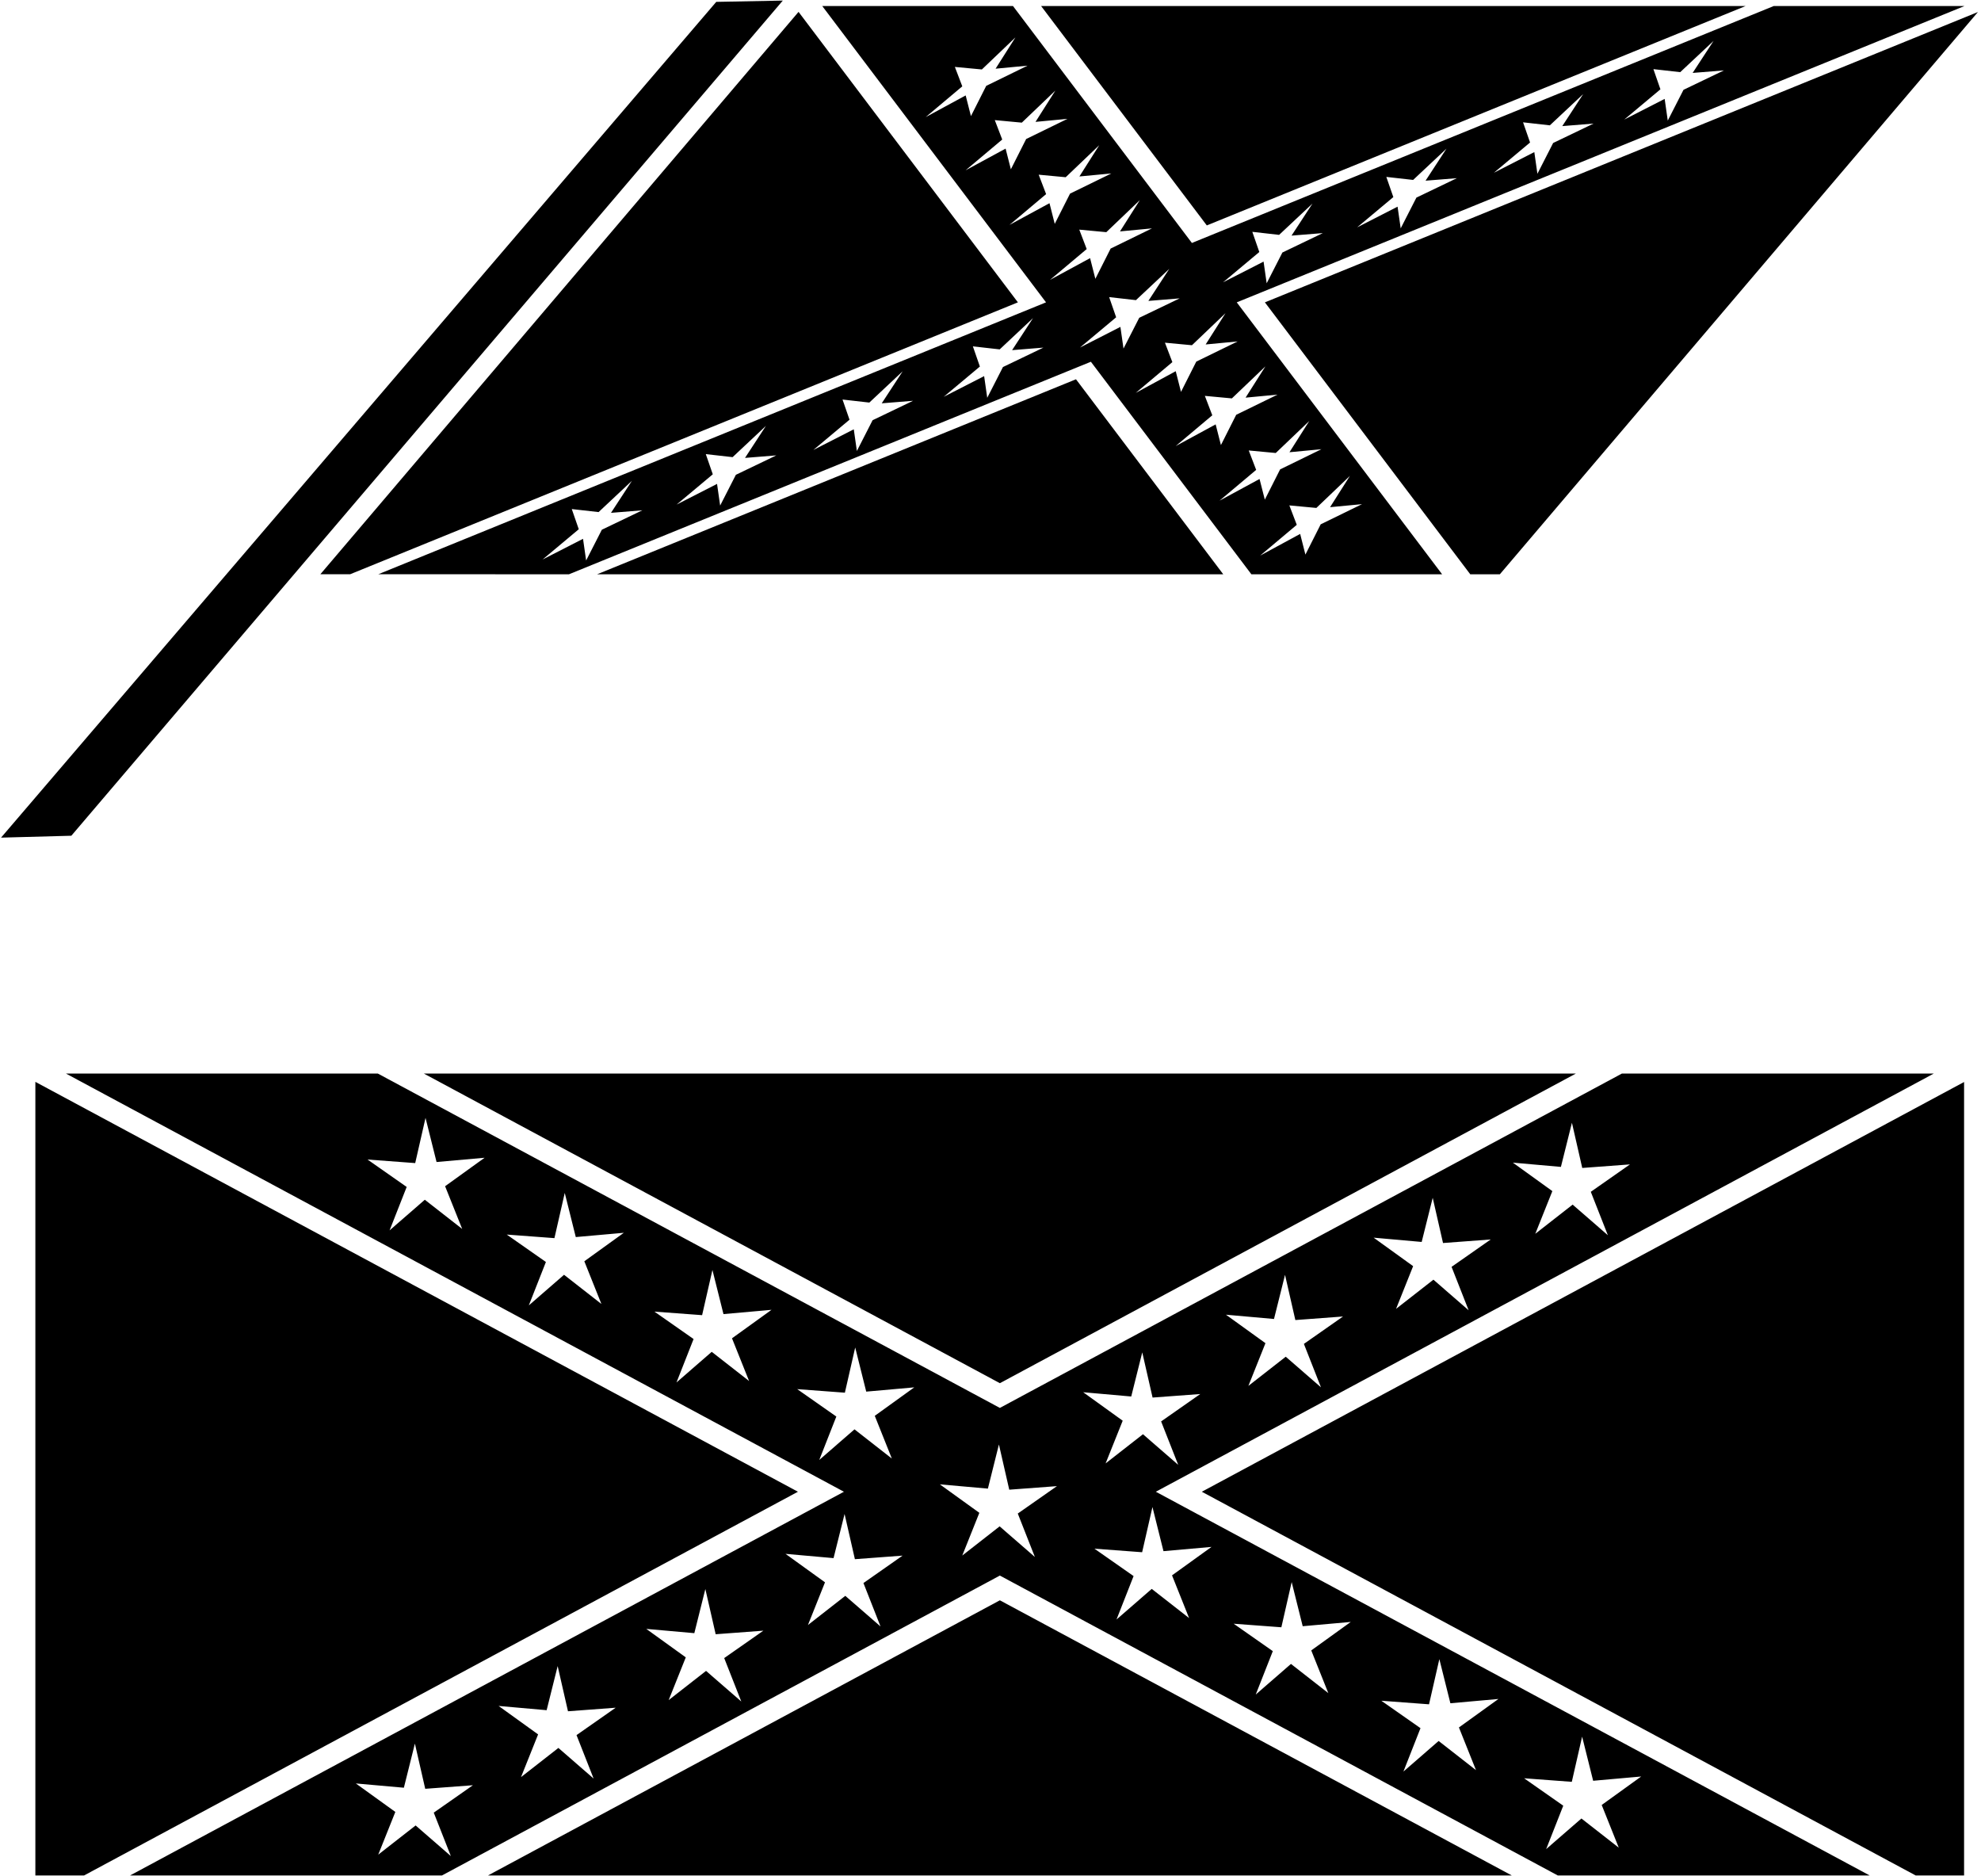 <?xml version="1.0" encoding="UTF-8"?>
<svg xmlns="http://www.w3.org/2000/svg" xmlns:xlink="http://www.w3.org/1999/xlink" width="489pt" height="463pt" viewBox="0 0 489 463" version="1.1">
<g id="surface1">
<path style=" stroke:none;fill-rule:nonzero;fill:rgb(0%,0%,0%);fill-opacity:1;" d="M 246.812 341.363 L 388.996 264.949 L 104.629 264.949 L 246.812 341.363 "/>
<path style=" stroke:none;fill-rule:nonzero;fill:rgb(0%,0%,0%);fill-opacity:1;" d="M 8.73 266.996 L 8.73 462.855 L 20.746 462.855 L 196.965 368.152 L 8.73 266.996 "/>
<path style=" stroke:none;fill-rule:nonzero;fill:rgb(0%,0%,0%);fill-opacity:1;" d="M 120.449 462.855 L 373.18 462.855 L 246.812 394.945 L 120.449 462.855 "/>
<path style=" stroke:none;fill-rule:nonzero;fill:rgb(0%,0%,0%);fill-opacity:1;" d="M 477.344 264.949 L 400.355 264.949 L 246.812 347.465 L 93.273 264.949 L 16.285 264.949 L 208.32 368.152 L 32.102 462.855 L 109.094 462.855 L 246.812 388.84 L 384.535 462.855 L 461.523 462.855 L 285.309 368.152 Z M 385.301 287.984 L 388.023 277.09 L 390.57 288.246 L 402.344 287.367 L 392.68 294.133 L 396.895 304.848 L 388.199 297.293 L 378.977 304.496 L 383.191 293.957 L 373.441 286.93 Z M 350.934 306.504 L 353.656 295.613 L 356.203 306.77 L 367.977 305.891 L 358.312 312.652 L 362.527 323.371 L 353.832 315.816 L 344.609 323.02 L 348.824 312.477 L 339.074 305.449 Z M 314.48 325.516 L 317.203 314.625 L 319.75 325.781 L 331.52 324.902 L 321.859 331.664 L 326.074 342.383 L 317.379 334.828 L 308.156 342.031 L 312.371 331.488 L 302.621 324.461 Z M 114.09 303.293 L 104.863 296.09 L 96.168 303.645 L 100.387 292.93 L 90.723 286.164 L 102.492 287.043 L 105.039 275.887 L 107.762 286.777 L 119.621 285.727 L 109.871 292.754 Z M 148.453 321.812 L 139.23 314.609 L 130.535 322.164 L 134.754 311.449 L 125.09 304.684 L 136.859 305.562 L 139.406 294.406 L 142.129 305.301 L 153.988 304.246 L 144.238 311.273 Z M 184.91 340.828 L 175.688 333.625 L 166.988 341.18 L 171.207 330.461 L 161.543 323.699 L 173.312 324.574 L 175.859 313.422 L 178.586 324.312 L 190.441 323.258 L 180.691 330.285 Z M 111.289 458.066 L 102.594 450.512 L 93.367 457.715 L 97.586 447.172 L 87.836 440.145 L 99.695 441.199 L 102.414 430.309 L 104.965 441.465 L 116.734 440.586 L 107.07 447.348 Z M 146.531 438.934 L 137.836 431.379 L 128.609 438.582 L 132.828 428.039 L 123.078 421.016 L 134.934 422.066 L 137.656 411.176 L 140.203 422.332 L 151.977 421.453 L 142.312 428.215 Z M 182.984 419.922 L 174.285 412.367 L 165.062 419.57 L 169.281 409.027 L 159.531 402 L 171.391 403.055 L 174.113 392.164 L 176.66 403.32 L 188.43 402.441 L 178.766 409.203 Z M 217.352 401.398 L 208.656 393.844 L 199.434 401.047 L 203.648 390.508 L 193.898 383.48 L 205.758 384.535 L 208.48 373.641 L 211.027 384.797 L 222.797 383.918 L 213.137 390.684 Z M 215.934 349.418 L 220.148 359.961 L 210.926 352.754 L 202.23 360.309 L 206.445 349.594 L 196.785 342.828 L 208.555 343.707 L 211.102 332.551 L 213.824 343.445 L 225.684 342.391 Z M 255.453 384.25 L 246.754 376.695 L 237.531 383.898 L 241.746 373.355 L 231.996 366.328 L 243.855 367.383 L 246.578 356.492 L 249.129 367.648 L 260.898 366.77 L 251.234 373.531 Z M 279.238 344.648 L 281.961 333.758 L 284.508 344.91 L 296.281 344.035 L 286.617 350.797 L 290.836 361.516 L 282.137 353.961 L 272.914 361.16 L 277.133 350.621 L 267.379 343.594 Z M 387.992 439.746 L 390.539 428.59 L 393.262 439.484 L 405.121 438.43 L 395.371 445.457 L 399.586 455.996 L 390.363 448.793 L 381.664 456.348 L 385.883 445.633 L 376.219 438.867 Z M 352.75 420.613 L 355.297 409.461 L 358.02 420.352 L 369.879 419.297 L 360.129 426.324 L 364.344 436.863 L 355.121 429.66 L 346.426 437.215 L 350.641 426.5 L 340.98 419.734 Z M 316.297 401.602 L 318.844 390.445 L 321.566 401.34 L 333.426 400.285 L 323.676 407.312 L 327.891 417.852 L 318.668 410.648 L 309.973 418.203 L 314.188 407.488 L 304.523 400.723 Z M 287.199 382.816 L 299.059 381.766 L 289.309 388.789 L 293.523 399.332 L 284.301 392.129 L 275.605 399.684 L 279.82 388.965 L 270.156 382.203 L 281.93 383.082 L 284.477 371.926 L 287.199 382.816 "/>
<path style=" stroke:none;fill-rule:nonzero;fill:rgb(0%,0%,0%);fill-opacity:1;" d="M 472.883 462.855 L 484.824 462.855 L 484.824 267.031 L 296.664 368.152 L 472.883 462.855 "/>
<path style=" stroke:none;fill-rule:nonzero;fill:rgb(0%,0%,0%);fill-opacity:1;" d="M 430.895 1.488 L 256.992 1.484 L 297.895 55.633 L 430.895 1.488 "/>
<path style=" stroke:none;fill-rule:nonzero;fill:rgb(0%,0%,0%);fill-opacity:1;" d="M 86.426 141.723 L 251.262 74.617 L 197.117 2.93 L 79.078 141.723 L 86.426 141.723 "/>
<path style=" stroke:none;fill-rule:nonzero;fill:rgb(0%,0%,0%);fill-opacity:1;" d="M 147.398 141.727 L 301.953 141.73 L 265.602 93.602 L 147.398 141.727 "/>
<path style=" stroke:none;fill-rule:nonzero;fill:rgb(0%,0%,0%);fill-opacity:1;" d="M 93.371 141.723 L 140.453 141.727 L 269.281 89.277 L 308.898 141.73 L 355.98 141.73 L 305.289 74.621 L 484.922 1.488 L 437.84 1.488 L 294.215 59.961 L 250.047 1.484 L 202.965 1.484 L 258.207 74.617 Z M 148.562 130.734 L 144.684 138.328 L 143.918 132.977 L 133.938 138.082 L 142.867 130.613 L 141.141 125.633 L 147.758 126.379 L 155.988 118.66 L 150.82 126.566 L 158.551 125.941 Z M 181.645 117.18 L 177.766 124.773 L 177 119.422 L 167.02 124.523 L 175.949 117.055 L 174.223 112.074 L 180.84 112.82 L 189.066 105.105 L 183.902 113.008 L 191.629 112.387 Z M 215.395 103.707 L 211.516 111.301 L 210.75 105.949 L 200.77 111.051 L 209.699 103.582 L 207.973 98.602 L 214.59 99.352 L 222.82 91.633 L 217.652 99.535 L 225.383 98.914 Z M 247.574 90.582 L 243.695 98.176 L 242.93 92.824 L 232.949 97.93 L 241.879 90.461 L 240.152 85.48 L 246.77 86.227 L 254.996 78.508 L 249.832 86.414 L 257.559 85.789 Z M 336.207 124.422 L 326.008 129.398 L 322.234 136.871 L 320.938 131.766 L 311.066 137.117 L 320.102 129.523 L 318.27 124.73 L 324.938 125.355 L 333.219 117.449 L 328.32 125.168 Z M 326.184 110.863 L 315.988 115.844 L 312.215 123.312 L 310.914 118.207 L 301.043 123.559 L 310.078 115.965 L 308.246 111.172 L 314.914 111.797 L 323.195 103.891 L 318.297 111.609 Z M 315.352 97.391 L 305.152 102.367 L 301.379 109.84 L 300.078 104.734 L 290.211 110.086 L 299.246 102.492 L 297.414 97.699 L 304.082 98.32 L 312.363 90.418 L 307.465 98.137 Z M 408.137 17.062 L 414.754 17.809 L 422.984 10.094 L 417.82 17.996 L 425.547 17.375 L 415.562 22.168 L 411.68 29.762 L 410.914 24.406 L 400.934 29.512 L 409.867 22.043 Z M 375.961 30.188 L 382.574 30.934 L 390.805 23.215 L 385.641 31.121 L 393.367 30.496 L 383.383 35.289 L 379.504 42.887 L 378.738 37.531 L 368.758 42.637 L 377.688 35.168 Z M 342.207 43.66 L 348.824 44.406 L 357.055 36.688 L 351.891 44.594 L 359.617 43.973 L 349.633 48.766 L 345.754 56.359 L 344.984 51.004 L 335.004 56.109 L 343.938 48.641 Z M 309.129 57.215 L 315.742 57.965 L 323.973 50.246 L 318.809 58.148 L 326.535 57.527 L 316.551 62.32 L 312.672 69.914 L 311.906 64.562 L 301.922 69.664 L 310.855 62.195 Z M 294.227 85.199 L 302.508 77.293 L 297.609 85.012 L 305.496 84.266 L 295.297 89.242 L 291.523 96.715 L 290.223 91.609 L 280.355 96.961 L 289.391 89.367 L 287.559 84.574 Z M 291.195 73.637 L 281.211 78.43 L 277.332 86.023 L 276.566 80.672 L 266.586 85.773 L 275.516 78.305 L 273.789 73.324 L 280.402 74.074 L 288.633 66.355 L 283.469 74.262 Z M 284.355 56.363 L 274.156 61.344 L 270.383 68.812 L 269.082 63.707 L 259.211 69.059 L 268.246 61.465 L 266.414 56.672 L 273.086 57.297 L 281.363 49.391 L 276.465 57.109 Z M 235.703 16.516 L 242.371 17.141 L 250.652 9.234 L 245.754 16.953 L 253.641 16.207 L 243.445 21.188 L 239.672 28.656 L 238.371 23.551 L 228.5 28.902 L 237.535 21.309 Z M 238.355 42.027 L 247.395 34.434 L 245.559 29.641 L 252.23 30.266 L 260.508 22.359 L 255.609 30.078 L 263.496 29.332 L 253.301 34.309 L 249.527 41.781 L 248.227 36.676 Z M 249.191 55.504 L 258.227 47.906 L 256.395 43.113 L 263.062 43.738 L 271.344 35.832 L 266.445 43.551 L 274.332 42.805 L 264.133 47.785 L 260.359 55.254 L 259.062 50.148 L 249.191 55.504 "/>
<path style=" stroke:none;fill-rule:nonzero;fill:rgb(0%,0%,0%);fill-opacity:1;" d="M 312.234 74.621 L 362.926 141.73 L 370.23 141.73 L 488.242 2.965 L 312.234 74.621 "/>
<path style=" stroke:none;fill-rule:nonzero;fill:rgb(0%,0%,0%);fill-opacity:1;" d="M 193.227 0.145 L 176.805 0.461 L 0.258 206.723 L 17.609 206.254 L 193.227 0.145 "/>
</g>
</svg>
